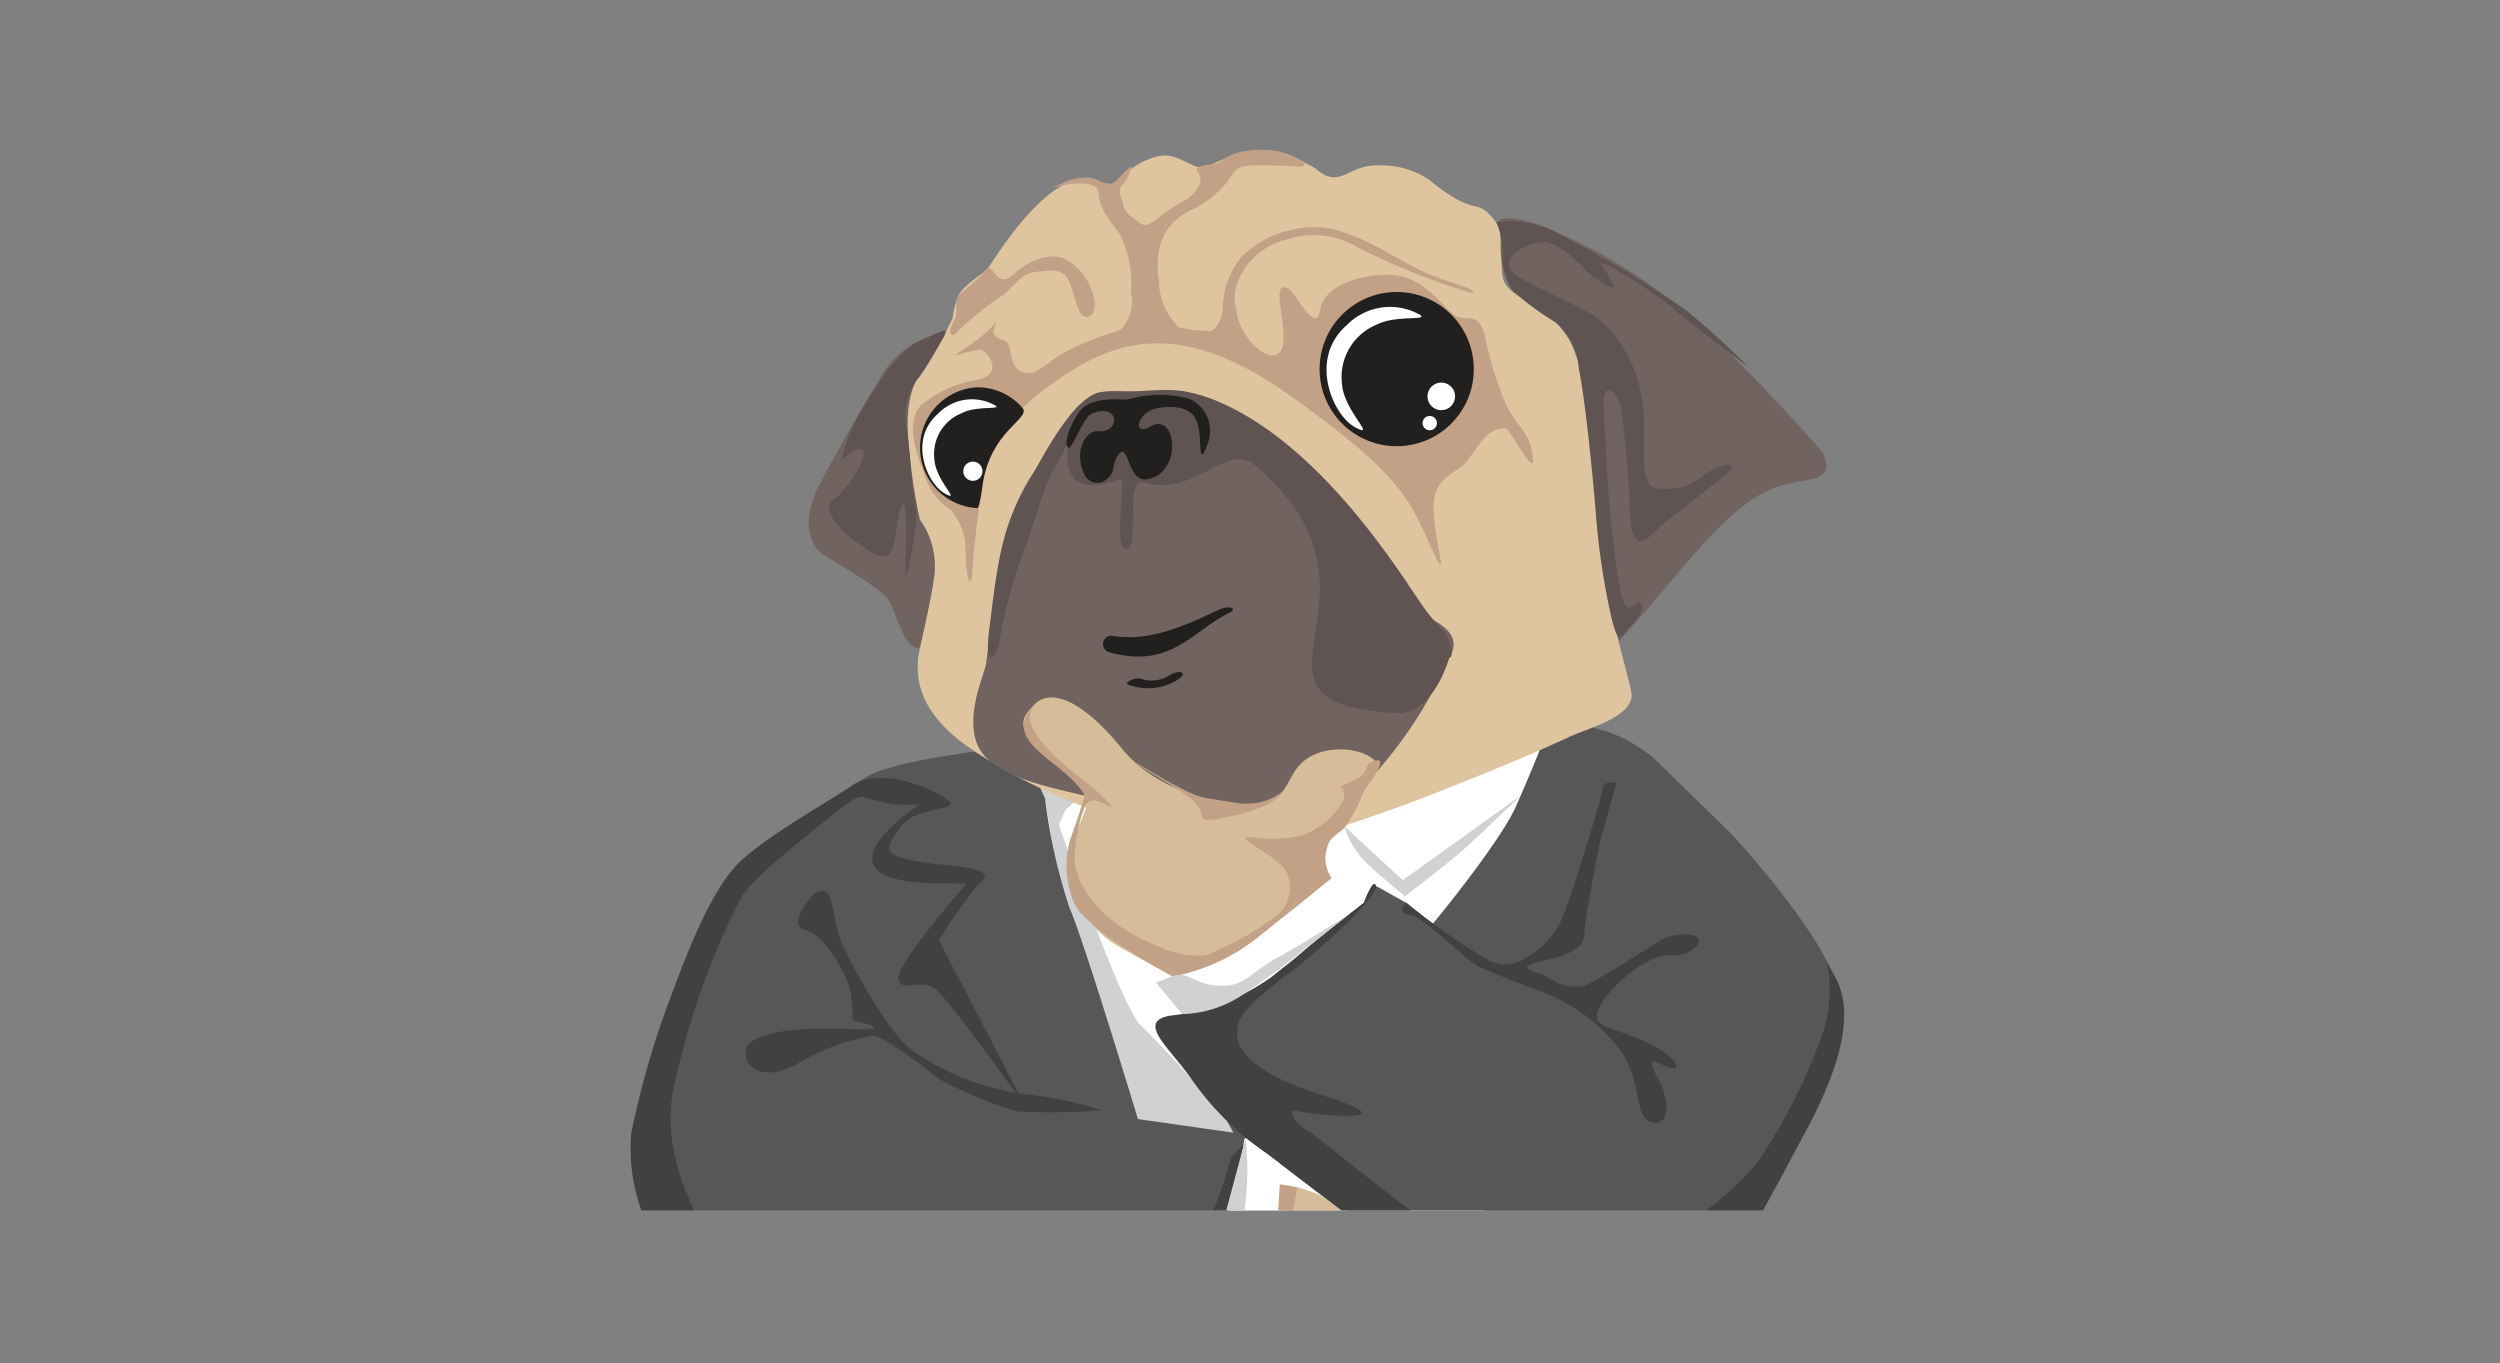 <svg xmlns="http://www.w3.org/2000/svg" xmlns:xlink="http://www.w3.org/1999/xlink" viewBox="0 0 142.98 77.97"><rect x="0" y="0" width="142.98" height="77.97" fill="#808080" stroke="none"/><defs><style>.cls-1{fill:none;}.cls-2{clip-path:url(#clip-path);}.cls-3{fill:#fff;}.cls-4{fill:#cfd1d2;}.cls-5{fill:#575757;}.cls-6{fill:#414141;}.cls-7{fill:#dec49f;}.cls-8{fill:#716360;}.cls-9{fill:#5f5452;}.cls-10{fill:#c3a186;}.cls-11{fill:#221f1f;}.cls-12{fill:#d6bc98;}</style><clipPath id="clip-path"><rect class="cls-1" x="21.56" y="3.28" width="100.09" height="65.94"/></clipPath></defs><g id="Слой_2" data-name="Слой 2"><g id="Layer_1" data-name="Layer 1"><rect class="cls-1" width="142.98" height="77.15"/><g class="cls-2"><path class="cls-3" d="M59.78,40.84c-.85.47-5,8.72-5,8.72l.13,10.85S61.69,68,62.21,68s13,2.18,13,2.18l10.9-1.09,7.27-15.84-5-14Z"/><path class="cls-4" d="M60.93,46.33l-.37.83s3.6,10.67,4.75,11.55a65.89,65.89,0,0,1,4.88,5.39l1,1L65.08,64,60.47,51.26l-.36-3.42-.34-2.18-.58-1.31,2.81,1Z"/><path class="cls-5" d="M104.82,55.7c-1.31-3.18-5.79-8-5.79-8l-4.47-4.36S91.21,40.44,88.38,42c-.17.55-.62,1.7-1.67,4.1-.81,1.85-4.14,6-4.77,6.73L80.4,51.62l-1.68-.94-.7.94s-6.93,5.71-7.35,6a25,25,0,0,1-3.77.51l3.64,6.65L65.08,64S62,53.82,61.17,51.93a31.77,31.77,0,0,1-1.4-6.27l-1.35-3c-4.32.47-7.93,1.1-9,1.85l-7.27,5S38.78,58.88,38,61.06s-1.5,5.36-1.5,5.36a4.6,4.6,0,0,0,1.31,3.85c1.68,1.5,7.83,7.19,7.83,7.19s2.43,1,7.09.17,11.94-2.17,13.81-2l1.86.17,1.12-3.85,1.68-6.86,1.3.16a79.68,79.68,0,0,0,7.18,5.89c3.35,2.35,8.87,5.33,8.87,5.33s3.35.34,5.22.34,2.61-.84,4.66-3.86,6.16-11.21,6.16-11.21A7.7,7.7,0,0,0,104.82,55.7Z"/><path class="cls-6" d="M52.59,46s-5.83,3.83-.38,4.44c1.06.12,3.08.08,3.08.08S51.19,55.2,51.37,56s1.31-.08,2.15.59,5.13,6.7,5.13,6.7L53.7,53.78A28.67,28.67,0,0,1,56,50.51c1.28-.82-1.5-1-2.43-1.09-3.35-.42-3-.77-2.09-2.11s4-.82,2.46-1.74-3.9-1.54-5.2-.65-5.31,3.14-6.64,4.59c-1.59,1.73-2.89,5.19-4,8.2a50.55,50.55,0,0,0-2,7.1A10.42,10.42,0,0,0,37,70c.57,1.36,7.29,6.26,7.29,6.26s1.7,1.36-1.91-3c-2.71-3.29-4.48-7-3.92-10.72a44.59,44.59,0,0,1,3.92-11.21c.84-1.34,4.38-4,5.41-4.86s1.43-1,1.77-.84A7.42,7.42,0,0,0,52.59,46Z"/><path class="cls-6" d="M46.48,51.2s-1.54,1.74-.42,2,2.32,2.44,2.58,3.46a12,12,0,0,1,.13,1.7s2.95.62-.33.49-5.8.27-5.8,1.33,1.25,1.62,2.93.68a12.37,12.37,0,0,1,4.34-1.62c.77,0,3.77,2.45,3.77,2.45a22.44,22.44,0,0,0,4.48,1.87A33.31,33.31,0,0,0,63,63.49a21.48,21.48,0,0,0-4.12-.88A14.41,14.41,0,0,1,52.07,60c-1.33-1.07-3.29-4.65-3.91-6S47.81,50.13,46.48,51.2Z"/><path class="cls-6" d="M71.16,65.4s-.91,3.89-1.38,5.62-1.34,4.77-1.34,4.77.18-.4-2.31-.18-4.52.15-6.53.82-3.82.11-1.79-.39,6.92.57,9.3-2.63a21.91,21.91,0,0,0,3.29-7.22Z"/><path class="cls-6" d="M66.9,58.09a12.15,12.15,0,0,0,5.88-2.26C75.09,53.88,78,51.62,78,51.62s.56-1.51.7-.94-3,3.45-4.54,4.64S71,57.71,70.82,58.53s-.42,2.45,4.9,4.14-.77,1.07-1.47.88-.28.69.63,1.19,8.81,7.47,11.68,7.79,3.78,1,6.43-.32,6.65-4.27,7.84-6.21a32,32,0,0,0,3.5-7.16c.71-2.5-.08-4.44.28-3.6s2.33,2.58-1.26,9.32c-2.66,5-5.9,11-7.18,11.72a12,12,0,0,1-5.2.89c-1.26-.06-4.9-1.71-7.53-3.2s-9-6.5-11-8a16.85,16.85,0,0,1-4.19-4.1C67,60,64.92,58.46,66.9,58.09Z"/><path class="cls-6" d="M96.42,53.44c-1.34,0-1.4.38-2.94,1.26a31.59,31.59,0,0,1-2.86,1.69,2.66,2.66,0,0,1-2.1-.5c-.21-.25-2.31-.5-.28-.94s2.38-.94,2.38-1.63.76-4.52.83-4.9,1-3.64,1-3.64-.77-.13-.77.25-1.74,6-2.23,7.22a4.67,4.67,0,0,1-2.17,2.51,2,2,0,0,1-2.31.06,36.4,36.4,0,0,1-4.55-3.2s-.62.57.21.69,3.22,2.64,4,3,2.59,1.07,3.78,1.51a9.81,9.81,0,0,1,4.4,3.45c1.12,1.76.63,3.58,1.61,3.9s1.19-1,.42-2.45-.28-1,.56-.69S96,60.41,94,59.53s-3.21-.75-2.45-2.07,2.94-3,4.06-2.83S98,53.44,96.42,53.44Z"/><path class="cls-3" d="M68.55,75.42l4.09.2s.56-4.85.56-5.86,0-3.21,0-3.21l-2-1.47S69.59,74.29,68.55,75.42Z"/><path class="cls-3" d="M67.62,58,66.11,56.2s1.86-.67,4.66-2a24.94,24.94,0,0,0,5.79-4.43L78,51.62s-1.48,1.12-3.09,2.44a19.69,19.69,0,0,1-4.52,3.15C69.19,57.63,67.62,58,67.62,58Z"/><path class="cls-7" d="M78.21,46.69h0Z"/><path class="cls-8" d="M54.37,18.75A12.51,12.51,0,0,1,53,19.3a5.31,5.31,0,0,0-2.79,2.54c-1.11,1.77-3,5.2-3.41,6s-1.19,3,.46,4,3.23,1.91,3.63,2.61.81,2.6,1.61,2.6,1.58-4.43,1.21-5.36c-.19-.49-1.78-4.37-1.56-7.62A10.33,10.33,0,0,1,54.37,18.75Z"/><path class="cls-7" d="M52.61,29.72c-.22-1-.4-2.08-.52-3.14-.2-1.75-.44-3.82.58-5.28a22.86,22.86,0,0,0,1.82-3.12,4.18,4.18,0,0,1,.38-1.38c.46-.67,1.48-1.22,1.63-1.45,1.39-2.13,3.17-4.56,5.17-5.15.65-.19,1.83.73,2.22.3a3.92,3.92,0,0,1,2.56-1.6c.69-.09,1.37.41,2,.64.49.17,1.9-.68,2.4-.78a4.82,4.82,0,0,1,3.91.63,1.77,1.77,0,0,1,.49.26c1.42,1.23,1.81-.26,3.61-.19a4.86,4.86,0,0,1,2.9.84c2.81,2.3,2.59.84,3.75,2.35.74,1,.07,2.81.6,3.61.71,1.08,2.69,1.21,3.21,2.2A15.49,15.49,0,0,1,91,24.52c.18,2,.46,4.13.54,6.11A25.45,25.45,0,0,0,92.41,36c.26,1.17.91,3.47.91,3.73,0,1.26-2.32,1.86-3.47,2.37C87.91,43,86,43.8,84,44.6s-3.65,1.46-5.51,2.08a30.27,30.27,0,0,1-6.06,1.54,16.76,16.76,0,0,1-6.09-.68,38.79,38.79,0,0,1-5.65-1.93,31.42,31.42,0,0,1-4.83-2.56C54,41.83,52.3,40.21,52.5,37.76c0-.41.7-3.07.92-4.72A4.53,4.53,0,0,0,52.61,29.72Z"/><path class="cls-8" d="M104.27,25.92S102,23.2,98.05,19.34a31,31,0,0,0-9.34-6.21c-1.62-.71-3.22-.89-3-.25s0,1.45.24,2.42.57,1.33,1.68,2.13a5.38,5.38,0,0,1,2.52,2.83,42.75,42.75,0,0,1,1.17,7.62c.2,2.75,1.27,8.78,1.27,8.78s1.19-1.29,3.52-4.06,4.11-4.4,5.82-4.85S104.93,27.55,104.27,25.92Z"/><path class="cls-9" d="M90.84,15.61s-1.65-1.94-2.74-1.76-2.14.88-1.68,1.6,4.14,2,5.17,2.94A7.27,7.27,0,0,1,93.8,22.3c.59,2.11-.27,5.19.81,5.59a3.25,3.25,0,0,0,2.72-.61c1.14-.9,2.45-1,1.21,0s-3.62,2.8-4.05,3.26c-1.14,1.26-1.28-.62-1.29-1.74s-.34-4.51-.47-5.35-1.17-2.21-1,.24.19,4.71.55,7.45.51,4,1.12,3.51.76.19,0,1-.81,1.26-1.2-.15a41.6,41.6,0,0,1-.91-5.86c-.11-1.51-.58-6.54-1-8.59A3.59,3.59,0,0,0,89,18.46a17.26,17.26,0,0,1-2.47-1.81,3.19,3.19,0,0,1-.57-1.95,4.88,4.88,0,0,0-.38-2,5.7,5.7,0,0,1,3.17.48,67,67,0,0,1,7.64,4.53A44,44,0,0,1,100,21c1.32,1-3.57-2.66-4.31-3.36s-4.57-3.18-4.06-2.43S93.13,17.35,90.84,15.61Z"/><path class="cls-9" d="M54,19.22s-1,1.83-1.52,2.46a3.67,3.67,0,0,0-.6,3c.21,1.51.27,3.52.46,4a5,5,0,0,1-.06,2c-.1.79-.5,3-.5,2s.19-4.77-.26-3.64,0,3.59-1.74,2.51-2.91-2.42-2.08-3,2-2.52,1.64-2.81-1,.44-1.23.61a9.73,9.73,0,0,1,1.32-3.14c.85-1.41,2.08-3.25,3.16-3.71S54.3,18.62,54,19.22Z"/><path class="cls-8" d="M81.76,35.36c1.88.88,1.37,1.87,1.12,2.27A25.11,25.11,0,0,1,78,44.94c-4.51,4.41-9.25,2.59-12.58,1.47s-6.67-1.27-8.73-2.82-.4-4.92-.3-5.61.38-3.16,1.1-6.94a10.15,10.15,0,0,1,3.25-5.87,23,23,0,0,0,1.59-2.39c.4-.61,2-.38,2.82-.38s2,0,2.78.06,3.58.83,7.26,4.51a52.8,52.8,0,0,1,6.53,8.23"/><path class="cls-10" d="M52.9,27.23a3.6,3.6,0,0,0,1.45,1.92,3.35,3.35,0,0,1,.87,2.25c.06,2.42.35,1.77.35,1.77a56.44,56.44,0,0,1,.66-5.65c.46-2.56,2-4.46,5.27-6.45s6.91-2.29,12.33,1.59,6.55,5.39,7.68,7.9c1.7,3.8.46.47.48-1.58,0-1.77,1.39-1.91,1.91-2.61.9-1.19,1.15-1.86,2.23-1.87.2,0,1.68,2.9,1.54,1.71-.19-1.7-.92-1.65-1.6-3.22A19.58,19.58,0,0,1,85,19.55c-.41-2.1-1.21-.89-2-1.66s-1.77-2.1-3.49-2.17-3.84.66-4,2c-.22,1.52-1.45-1-1.79-1.19-1.19-.68,0,2.28-.39,3.36-.44,1.26-2.48-.44-2.62-2.18a2.37,2.37,0,0,1,0-1.37,4,4,0,0,1,2.91-2.65,4.86,4.86,0,0,1,4,.44,39.5,39.5,0,0,0,6.53,2.62c.65-.16-1.58-.63-3-1.33S77.19,13,75.36,13a6,6,0,0,0-4.3,1.62,4.8,4.8,0,0,0-1.13,3.1,2,2,0,0,1-.39,1c-.28.29-.36.21-.62.2a6.8,6.8,0,0,1-1.5-.2,3.77,3.77,0,0,1-1.14-2.62c-.28-2,.29-3.22,1.65-4a6.08,6.08,0,0,0,2.22-1.65c.48-.68.49-1,1.75-1s2.54.09,2.54.09.3-.09.1-.28a4.22,4.22,0,0,0-2.87-.66,3,3,0,0,0-1.9.68c-.46.21-1.63.08-1.23.61s-.27,1.34-1,1.69a9.76,9.76,0,0,0-1.2.81c-.4.3-.75.63-1.1.39s-.92-.59-1-1.09-.43-.71,0-1.19a1.94,1.94,0,0,0,.47-1c-.39.24-.9,1-1.19,1-.89,0-.66-.6-2.24-.23-.09,0-.87.38-1,.41-.36.19,1.49-.52,2.35,0,.37.22,0,.57.58,1.53.26.45.58.76.85,1.23a6.12,6.12,0,0,1,.62,3.23,2.42,2.42,0,0,1-.59,2.2,18.77,18.77,0,0,0-2.88,1.12c-.95.42-1.73,1.28-2.28,1.34-1.21.12-1-1.29-1.33-1.75-.17-.2-1.09-.18-.66-1,.21-.41-.18.16-.87.71s-1.74,1.15-1.3,1A9.63,9.63,0,0,1,56,20c.39-.1,1.49,1.33,0,1.7a6.7,6.7,0,0,0-3,1.23C51.43,23.85,52.66,26.5,52.9,27.23Zm9.33-9.11c-.58.16-.71-1.15-1.07-2s-1.17-.65-2-.56-1.14.89-2,1.45a17.16,17.16,0,0,0-2.59,2.15s-.5.12,0-.83c.21-.4.08-.93.17-1.26s1-.84,1.53-1.52c.64-.83.57,1.2,1.77.07.58-.56,1.91-1.25,2.85-.81C62.46,15.58,63.08,17.88,62.23,18.12Z"/><path class="cls-9" d="M82.88,37.63s-.88,3.25-3,3.15c-10.54-.53.82-6.75-8.18-14.23-1.49-1.24-3.46,1.9-6.22,1.05-1.25-.39-.23,3.71-1.06,3.78s.06-4.14-.37-4c-4.57,1.86-2.52-3.77-2.71-2.87,0,.08,0,.14-.05.21A12,12,0,0,1,60.17,27c-.54,1-1,3-1.94,5.38a28.88,28.88,0,0,0-1.12,4.64c-.29.78-.82,1.14-.52-1.13s.54-5.24,1.73-7.39,3.14-6.15,4.86-6.08,3.43-.29,4.76,0C74,23.78,79,31.18,80.43,33.27a13.86,13.86,0,0,0,2.14,2.81C82.81,36.26,83.26,37.56,82.88,37.63Z"/><path class="cls-11" d="M65.6,27.41c2.05-.31,1.73-3.95.16-3-1,.57-.75-.84.42-1.06.73-.14,2-.19,2.3.85.29.87,0,2.78.59,1.17A2,2,0,0,0,68,22.8a6.57,6.57,0,0,0-3.51.05c-.52,0-1.88-.14-2.59.51-.42.39-1.2,2-.79,2.24.2.11.87-1.76,1.31-1.94,1.67-.68,1.67,1.15.36,1-.65-.06-1.43,1.16-.74,2.52a.81.81,0,0,0,1.29.2c.44-.39.32-.83.5-1.16C64.58,24.86,64.38,27.6,65.6,27.41Z"/><circle class="cls-11" cx="79.88" cy="21.11" r="4.41"/><path class="cls-3" d="M81.2,18a3.46,3.46,0,0,0-4.18.6c-2.2,1.92-.8,5.16.49,5.84s-.65-.92-.76-2.49a3.24,3.24,0,0,1,2-3.39C79.83,18,81.74,18.36,81.2,18Z"/><circle class="cls-3" cx="82.43" cy="22.67" r="0.79"/><circle class="cls-3" cx="81.77" cy="24.2" r="0.41"/><path class="cls-11" d="M58.47,23.32a3.41,3.41,0,0,0-2.58-1.17,3.46,3.46,0,0,0,0,6.91c.14,0,.3-1.29.32-1.42C56.69,24.59,59,23.93,58.47,23.32Z"/><path class="cls-3" d="M56.92,23.19a2.69,2.69,0,0,0-3.27.47c-1.72,1.5-.62,4,.38,4.56s-.51-.71-.59-1.94A2.52,2.52,0,0,1,55,23.63C55.85,23.18,57.34,23.45,56.92,23.19Z"/><circle class="cls-3" cx="55.64" cy="26.95" r="0.55"/><path class="cls-11" d="M69.73,34.86c-1.91.91-4,1.87-6.13,1.5a.48.48,0,0,0-.17.94c3.56,1,4.78-1.25,6.86-2.24C70.84,34.8,70.29,34.6,69.73,34.86Z"/><path class="cls-11" d="M66.83,38.65a1.87,1.87,0,0,1-1.58.17c-.31-.11-1,.22-.73.33a3.17,3.17,0,0,0,2.81-.26C68,38.48,67.5,38.24,66.83,38.65Z"/><path class="cls-12" d="M76.08,50.23s-.78-1.54.09-2.27c1.86-1.57,1.16-2.3,2.4-3.57s-2.87-2.47-4.4-.45c-.71.94-.74,2.25-3.16,2.16-1,0-4.83-.84-6.77-3.2-3-3.69-4.52-3.14-5-2.68-.82.81-1.35,1.34.8,3.26a9.32,9.32,0,0,1,2,1.9c.56.83-.8,1.73-.74,4.25a5.24,5.24,0,0,0,2.79,4.56c1.29.73,3,1.66,3,1.66a11,11,0,0,0,4.3-1.94A56.56,56.56,0,0,0,76.08,50.23Z"/><path class="cls-10" d="M78.32,43.65c-.22.11-.1.5-.56.79a7.44,7.44,0,0,1-1.12.55s.42.25.14.88a4.41,4.41,0,0,1-2.38,1.92,7.15,7.15,0,0,1-2.75.1c-.69-.12-.32.19-.09.36s1.79,1.08,2,1.59a2.1,2.1,0,0,1-.61,2.59,17.62,17.62,0,0,1-3.5,2,4.74,4.74,0,0,1-2.89.38c-1.07-.3-1.19.09-.57.43l1.08.6a11.08,11.08,0,0,0,5.09-2.41c2.69-2.15,4-3.21,4-3.21a1.94,1.94,0,0,1-.29-1.62c.24-1,.74-.86,1.1-1.35a9.45,9.45,0,0,0,.86-1.59,4.21,4.21,0,0,1,.66-1.11C78.74,44.17,79.44,43.06,78.32,43.65Z"/><path class="cls-10" d="M65,43.63c.12.27,2.94,1.69,3.48,2.42s-.19,1.07,1.67.69,2.82-.9,3.15-1.37-.63.87-2.63.54-1.91-.21-3.08-.8S65,43.63,65,43.63Z"/><path class="cls-10" d="M59.05,40.43s-.26.58-.12.88.24,1.1,2.84,3.18a9.83,9.83,0,0,1,1.82,1.63c0,.25-1.1-.87-1.55,0a9.26,9.26,0,0,0-.58,3c0,1.13,1.1,3.63,5,5.09a5,5,0,0,0,2.3.44c.41-.14-.67.46-.67.46l-2.11.1a25,25,0,0,1-3.27-2.12c-.45-.54-1.19-.82-1.47-2a5.17,5.17,0,0,1,0-3.17c.37-1,.74-2.22.74-2.22s.4-.18-1-1.42S57.63,42.06,59.05,40.43Z"/><path class="cls-12" d="M72.73,74.85l2,.26a7.05,7.05,0,0,1,2.33-.59,20.07,20.07,0,0,1,4.19.75,9.09,9.09,0,0,0,3.55.67c.83-.08,2.79-.38,1-1A25.48,25.48,0,0,1,80.45,72c-1.22-.88-4.09-3-4.76-3.54a7.05,7.05,0,0,0-2.49-.72s-.06,2.09-.15,2.93S72.73,74.85,72.73,74.85Z"/><path class="cls-10" d="M74.2,67.91a19.28,19.28,0,0,0-.4,3.6c.18.33.65,1.59,1.77,1.5s1.12-.75,2.51-.33a35.26,35.26,0,0,1,3.55,1.25,14.4,14.4,0,0,0,2.7.84l1.49.17s1.09.39.64.6a6,6,0,0,1-3.24.28,29.93,29.93,0,0,0-3.45-.94c-1.65-.24-1.87.39-3.46.31s-3.58-.34-3.58-.34l.47-7.11Z"/><path class="cls-4" d="M76.89,47.26l3.34,3.08L87,45.48s-2.08,2-3.11,2.94-3.54,2.84-3.54,2.84-1.21-1-2.14-1.84A5,5,0,0,1,76.89,47.26Z"/><path class="cls-4" d="M66.11,56.2,67.62,58A6.52,6.52,0,0,0,71,56.94a47,47,0,0,0,3.91-2.88l2.14-1.7s-2.34,1.5-4,2.42-1.86,1.67-3.36,1.59S68,55.49,67,55.85Z"/><path class="cls-4" d="M70.44,73.85c-.48-1,.28-2.93.65-4.1a16.72,16.72,0,0,0,.15-4.67c-.08.32-1.27,4.75-1.27,4.75L69,74l-.41,1.42,4.09.2S71.32,75.76,70.44,73.85Z"/></g></g></g></svg>